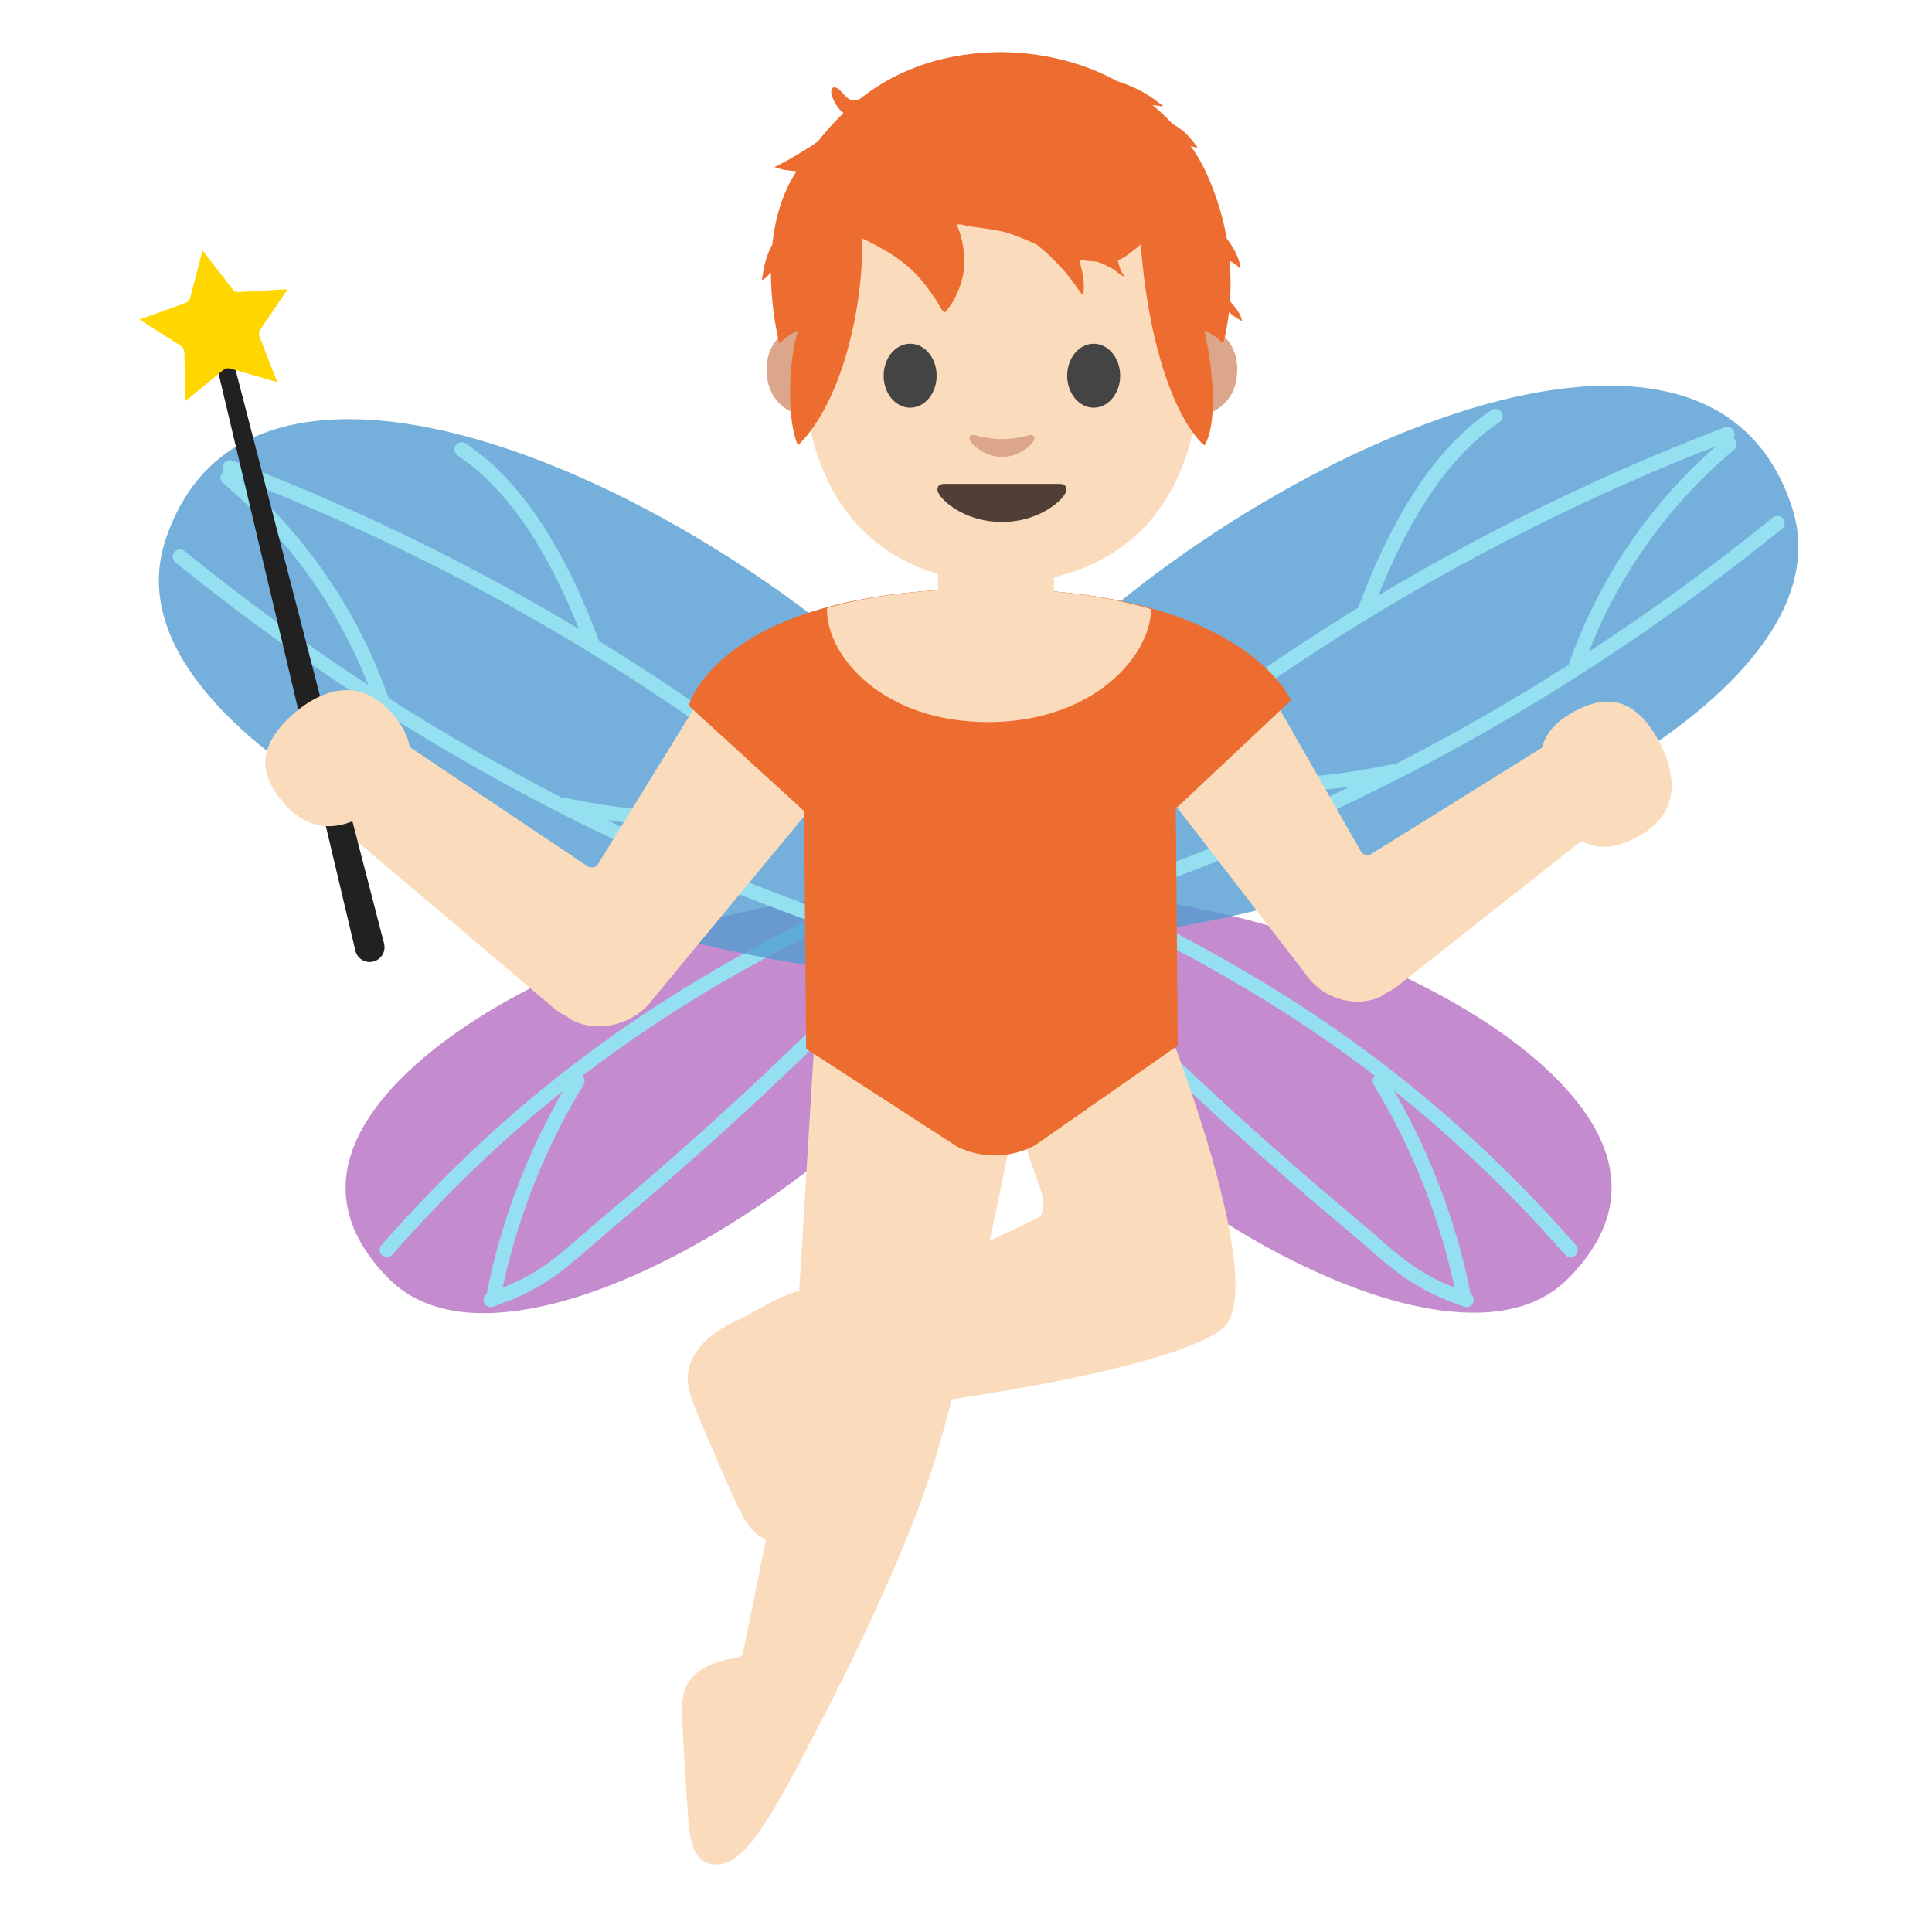 <?xml version='1.0' encoding='UTF-8'?>
<svg xmlns="http://www.w3.org/2000/svg" xmlns:xlink="http://www.w3.org/1999/xlink" xmlns:serif="http://www.serif.com/" viewBox="0 0 128 128" version="1.1" xml:space="preserve" style="fill-rule:evenodd;clip-rule:evenodd;stroke-linecap:round;stroke-linejoin:round;stroke-miterlimit:10;">
    <path d="M32.02,87C29.34,87 27.22,86.21 25.72,84.68C22.96,81.87 22.22,78.86 23.52,75.76C25.19,71.77 30.29,67.6 37.51,64.32C44.15,61.3 51.79,59.43 57.44,59.43C60.63,59.43 63.06,60.02 64.47,61.13C64.8,61.39 65.82,62.21 64.96,64.65C62.26,72.42 43.85,87 32.02,87C32.03,87 32.03,87 32.02,87Z" style="fill:rgb(181,111,193);fill-opacity:0.8;fill-rule:nonzero;"/>
    <g>
        <path d="M25.63,82.81C34.6,72.61 44.07,65.91 56.34,60.08C56.62,59.95 56.94,59.75 56.92,59.44C56.91,59.13 56.28,59.15 56.41,59.43M32.51,86.12C36.28,84.82 37.35,83.43 40.41,80.87C48.47,74.15 56.07,66.89 63.17,59.16L62.68,59.5M32.74,85.66C33.74,80.71 35.62,75.93 38.25,71.62" style="fill:none;fill-rule:nonzero;stroke:rgb(148,224,241);stroke-width:0.96;"/>
    </g>
    <path d="M59.96,64.45C46.98,64.45 20.9,56.03 12.86,44.85C10.62,41.74 9.99,38.67 10.98,35.72C12.75,30.45 16.83,27.77 23.11,27.77C36.13,27.77 55.33,39.64 63.79,50.26C67.3,54.67 68.81,58.53 68.15,61.43C67.71,63.38 64.8,64.45 59.96,64.45Z" style="fill:rgb(82,156,210);fill-opacity:0.8;fill-rule:nonzero;"/>
    <g>
        <path d="M15.24,30.97C33.5,37.92 51.06,49 64.68,62.67M11.92,36.88C27.3,49.34 44.57,58.36 63.85,63.79M30.59,29.78C34.82,32.6 37.51,37.98 39.26,42.69M15.09,31.65C19.81,35.6 23.39,40.82 25.35,46.59M37.41,53.34C43.38,54.56 47.78,54.66 53.03,52.73" style="fill:none;fill-rule:nonzero;stroke:rgb(148,224,241);stroke-width:0.96;"/>
    </g>
    <path d="M97.65,86.97C85.82,86.97 67.42,72.4 64.71,64.63C63.86,62.19 64.87,61.39 65.2,61.12C66.6,60.01 69.03,59.42 72.23,59.42C77.89,59.42 85.52,61.29 92.16,64.31C99.38,67.59 104.48,71.76 106.15,75.74C107.45,78.84 106.71,81.84 103.95,84.65C102.45,86.2 100.33,86.97 97.65,86.97Z" style="fill:rgb(181,111,193);fill-opacity:0.8;fill-rule:nonzero;"/>
    <g>
        <path d="M104.05,82.81C95.08,72.61 85.61,65.91 73.34,60.08C73.06,59.95 72.74,59.75 72.76,59.44C72.77,59.13 73.4,59.15 73.27,59.43M97.16,86.12C93.39,84.82 92.32,83.43 89.26,80.87C81.203,74.143 73.6,66.89 66.5,59.16L66.99,59.5M96.93,85.66C95.93,80.71 94.05,75.93 91.42,71.62" style="fill:none;fill-rule:nonzero;stroke:rgb(148,224,241);stroke-width:0.96;"/>
    </g>
    <path d="M69.71,62.23C64.87,62.23 61.96,61.16 61.52,59.21C60.86,56.31 62.36,52.44 65.88,48.04C74.34,37.42 93.54,25.55 106.56,25.55C112.84,25.55 116.92,28.22 118.69,33.5C119.68,36.45 119.05,39.52 116.81,42.63C108.77,53.82 82.7,62.23 69.71,62.23Z" style="fill:rgb(82,156,210);fill-opacity:0.8;fill-rule:nonzero;"/>
    <g>
        <path d="M114.44,28.76C96.17,35.71 78.61,46.78 64.99,60.46M117.76,34.66C102.38,47.12 85.11,56.13 65.83,61.57M99.08,27.57C94.85,30.39 92.16,35.77 90.41,40.48M114.58,29.43C109.86,33.38 106.28,38.6 104.32,44.37M92.26,51.12C86.29,52.34 81.89,52.44 76.64,50.51" style="fill:none;fill-rule:nonzero;stroke:rgb(148,224,241);stroke-width:0.96;"/>
    </g>
    <path d="M48.67,87.56C47.16,88.26 45.66,89.5 45.57,91.16C45.53,91.99 45.85,92.78 46.16,93.55C47.01,95.58 47.88,97.61 48.79,99.61C49.29,100.7 49.98,101.94 51.16,102.1C51.95,102.21 52.75,101.78 53.26,101.16C53.77,100.54 54.05,99.77 54.29,99C55.39,95.44 55.8,91.67 55.5,87.95C55.12,83.23 51.29,86.34 48.67,87.56Z" style="fill:#fadcbc;fill-rule:nonzero;"/>
    <g>
        <path d="M56.34,93.76C55.04,93.76 54.14,93.3 53.72,92.43C53.09,91.11 53.65,89.06 55.14,87.18L68.77,80.68C68.95,80.6 69.06,80.42 69.06,80.22C69.06,80.09 69.07,80 69.09,79.91C69.12,79.7 69.16,79.47 69.04,79.1L65.8,69.8L73.96,60.11C77.25,66.7 84.35,85.48 80.95,88.06C76.97,91.08 59.08,93.27 58.9,93.29C57.89,93.62 57.06,93.76 56.34,93.76Z" style="fill:#fadcbc;fill-rule:nonzero;"/>
    </g>
    <g>
        <path d="M89.94,66.36C88.6,66.36 87.26,65.66 86.53,64.57L76.14,51.11L83.62,44.95L90.16,56.4C90.251,56.553 90.412,56.651 90.59,56.66C90.68,56.66 90.77,56.63 90.85,56.58L103.23,48.87C103.56,48.65 103.98,48.55 104.49,48.55C104.56,48.55 104.63,48.55 104.7,48.56C105.87,48.62 106.92,49.35 107.45,50.46C107.97,51.55 107.87,52.75 107.19,53.67C107,53.93 106.79,54.14 106.56,54.3L92.54,65.37C92.33,65.53 92.09,65.67 91.82,65.8C91.78,65.82 91.75,65.84 91.72,65.86C91.62,65.94 91.55,65.99 91.54,65.99C91.08,66.23 90.53,66.36 89.94,66.36Z" style="fill:#fadcbc;fill-rule:nonzero;"/>
    </g>
    <g>
        <path d="M39.66,68C38.98,68 38.32,67.83 37.77,67.51C37.77,67.51 37.7,67.46 37.61,67.38C37.583,67.351 37.548,67.33 37.51,67.32C37.236,67.185 36.978,67.021 36.74,66.83L22.13,54.45C21.87,54.25 21.65,54.01 21.45,53.73C20.75,52.71 20.69,51.41 21.29,50.24C21.9,49.05 23.07,48.3 24.34,48.28L24.35,48.28C25.05,48.28 25.55,48.41 25.92,48.67L38.92,57.39C39,57.45 39.1,57.47 39.2,57.47C39.24,57.47 39.27,57.47 39.31,57.46C39.444,57.43 39.559,57.347 39.63,57.23L47.08,45.15L54.93,52.08L43.29,66.15C42.47,67.3 41.08,68 39.66,68Z" style="fill:#fadcbc;fill-rule:nonzero;"/>
    </g>
    <g>
        <path d="M47.41,123.53C47.15,123.53 46.92,123.48 46.72,123.37C45.89,122.93 45.69,121.73 45.61,120.62C45.44,118.44 45.31,116.23 45.21,114.04C45.17,113.16 45.16,112.44 45.43,111.81C46.03,110.4 47.81,109.97 48.81,109.84C49.02,109.81 49.19,109.65 49.24,109.44L52.46,93.57L53.94,69.25L64.5,60.78C64.83,62.39 65.25,63.98 65.66,65.52C66.42,68.4 67.14,71.12 67.33,73.91C67.2,74.31 67.05,75.06 66.77,76.46C65.98,80.36 64.32,88.48 62.11,96.16C59.9,103.86 53.74,115.3 53.68,115.42C53.65,115.48 51.5,119.79 50.07,121.67C49.65,122.22 49.15,122.84 48.51,123.21C48.17,123.42 47.78,123.53 47.41,123.53Z" style="fill:#fadcbc;fill-rule:nonzero;"/>
    </g>
    <g>
        <path d="M85.5,46.4C85.5,46.4 82.29,38.86 64.95,39.01C47.61,39.16 45.63,46.75 45.63,46.75L53.27,53.73L53.41,69.49L63.42,75.97C64.21,76.36 65.08,76.56 65.96,76.55C66.87,76.54 67.77,76.31 68.57,75.88L78.03,69.27L77.9,53.51L85.5,46.4Z" style="fill:rgb(237,108,48);fill-rule:nonzero;"/>
    </g>
    <g>
        <path d="M85.53,46.4C85.53,46.4 82.32,38.86 64.98,39.01C47.64,39.16 45.66,46.75 45.66,46.75L53.24,53.67L78.02,53.46L85.53,46.4Z" style="fill:rgb(237,108,48);fill-rule:nonzero;"/>
    </g>
    <g>
        <g>
            <g>
                <clipPath id="_clip1">
                    <path d="M84.51,46.41C84.51,46.41 82.33,38.86 64.98,39.01C47.64,39.16 46.69,46.74 46.69,46.74L53.24,53.67L78.02,53.46L84.51,46.41Z"/>
                </clipPath>
                <g clip-path="url(#_clip1)">
                    <path d="M65.46,47.84C58.54,47.84 54.82,43.54 54.79,40.43C54.76,37.2 59.56,34.54 65.48,34.49L65.65,34.49C71.48,34.49 76.24,37.07 76.27,40.25C76.28,41.92 75.26,43.77 73.54,45.2C71.51,46.88 68.69,47.82 65.6,47.84L65.46,47.84Z" style="fill:#fadcbc;fill-rule:nonzero;"/>
                </g>
            </g>
        </g>
    </g>
    <g>
        <path d="M65.59,43.69C63.69,43.69 62.14,42.22 62.14,40.41L62.14,36.3L69.83,36.3L69.83,40.41C69.83,42.22 68.28,43.69 66.38,43.69L65.59,43.69Z" style="fill:#fadcbc;fill-rule:nonzero;"/>
    </g>
    <g>
        <path d="M14.35,22.03L14.44,21.99L24.96,62.63C25.03,62.89 24.88,63.15 24.62,63.22C24.578,63.232 24.535,63.238 24.492,63.238C24.275,63.238 24.084,63.09 24.03,62.88L24.03,62.87L14.35,22.03Z" style="fill:#212121;fill-rule:nonzero;stroke:#212121;stroke-width:1;stroke-linecap:butt;stroke-linejoin:miter;"/>
        <path d="M12.21,23.32C12.204,23.157 12.118,23.007 11.98,22.92L9.25,21.17L12.29,20.07C12.44,20.01 12.56,19.89 12.6,19.73L13.42,16.6L15.41,19.16C15.5,19.28 15.65,19.35 15.8,19.35L19.06,19.16L17.24,21.84C17.15,21.98 17.13,22.15 17.19,22.3L18.37,25.32L15.26,24.42C15.21,24.41 15.17,24.4 15.12,24.4C15.01,24.4 14.89,24.44 14.8,24.51L12.3,26.56L12.21,23.32Z" style="fill:rgb(255,214,0);fill-rule:nonzero;"/>
    </g>
    <g>
        <path d="M21.78,54.74C20.76,54.74 19.82,54.29 18.98,53.4C18.02,52.38 17.55,51.38 17.58,50.43C17.61,49.47 18.16,48.48 19.22,47.49C20.44,46.35 21.78,45.72 22.98,45.72C24,45.72 24.94,46.17 25.78,47.06C26.74,48.08 27.21,49.08 27.18,50.03C27.15,50.99 26.6,51.98 25.54,52.97C24.31,54.11 22.98,54.74 21.78,54.74Z" style="fill:#fadcbc;fill-rule:nonzero;"/>
    </g>
    <g>
        <path d="M106.25,56.11C105,56.11 103.94,55.35 103.02,53.78C102.24,52.46 100.79,49.2 104.02,47.29C104.93,46.75 105.77,46.48 106.51,46.48C107.76,46.48 108.82,47.24 109.74,48.81C110.52,50.13 111.97,53.39 108.74,55.3C107.83,55.84 106.99,56.11 106.25,56.11Z" style="fill:#fadcbc;fill-rule:nonzero;"/>
    </g>
    <g transform="matrix(0.307,0,0,0.307,46.733,1.197)">
        <path d="M106.91,66.04C106.91,66.04 114.78,67.4 114.78,75.88C114.78,83.36 109.04,86.31 103.3,86.31L103.3,66.04L106.91,66.04ZM21.09,66.04C21.09,66.04 13.22,67.4 13.22,75.88C13.22,83.36 18.96,86.31 24.7,86.31L24.7,66.04L21.09,66.04Z" style="fill:#dba689;fill-rule:nonzero;"/>
    </g>
    <g transform="matrix(0.307,0,0,0.307,46.733,1.197)">
        <path d="M64,10.55C30.09,10.55 21.22,36.84 21.22,73.77C21.22,112.06 45.83,121.96 64,121.96C81.9,121.96 106.78,112.34 106.78,73.77C106.78,36.83 97.91,10.55 64,10.55Z" style="fill:#fadcbc;fill-rule:nonzero;"/>
    </g>
    <g transform="matrix(0.307,0,0,0.307,46.733,1.197)">
        <path d="M49.91,77.19C49.91,81 47.36,84.09 44.2,84.09C41.04,84.09 38.47,81 38.47,77.19C38.47,73.37 41.04,70.28 44.2,70.28C47.36,70.28 49.91,73.37 49.91,77.19M78.08,77.19C78.08,81 80.64,84.09 83.8,84.09C86.95,84.09 89.52,81 89.52,77.19C89.52,73.37 86.95,70.28 83.8,70.28C80.64,70.28 78.08,73.37 78.08,77.19" style="fill:rgb(68,68,68);fill-rule:nonzero;"/>
    </g>
    <g transform="matrix(0.307,0,0,0.307,46.733,1.197)">
        <path d="M69.98,89.99C67.87,90.59 65.69,90.88 64,90.88C62.31,90.88 60.13,90.59 58.02,89.99C57.12,89.73 56.77,90.59 57.09,91.16C57.76,92.34 60.45,94.71 64,94.71C67.55,94.71 70.24,92.34 70.91,91.16C71.24,90.59 70.88,89.74 69.98,89.99Z" style="fill:#dba689;fill-rule:nonzero;"/>
    </g>
    <g transform="matrix(0.8,0,0,0.8,-18.333,-15.631)">
        <path d="M94.066,27.778C96.675,25.707 100.329,23.961 105.476,23.859C105.476,23.859 105.721,23.849 105.834,23.849C105.936,23.849 106.191,23.859 106.191,23.859C109.911,23.964 112.963,24.918 115.402,26.243C116.216,26.5 116.997,26.834 117.673,27.221C118.084,27.456 118.457,27.717 118.827,28.012C118.903,28.073 119.184,28.228 119.209,28.321C119.238,28.425 118.994,28.305 118.886,28.296C118.731,28.283 118.574,28.272 118.419,28.252L118.368,28.246C118.971,28.744 119.515,29.258 120,29.772C120.271,29.935 120.539,30.114 120.804,30.314C121.132,30.562 121.401,30.867 121.659,31.184C121.748,31.294 121.84,31.401 121.917,31.52C121.966,31.595 122.148,31.735 122.06,31.745C121.896,31.764 121.698,31.677 121.52,31.62C122.01,32.31 122.39,32.964 122.665,33.536C123.633,35.551 124.199,37.503 124.508,39.288C125.092,40.069 125.567,40.92 125.654,41.756C125.668,41.885 125.453,41.592 125.348,41.517C125.153,41.377 124.947,41.255 124.746,41.124C124.854,42.375 124.844,43.507 124.778,44.475C125.148,44.925 125.697,45.513 125.762,46.106C125.767,46.16 125.663,46.061 125.615,46.037C125.48,45.97 125.357,45.907 125.234,45.818C125.048,45.683 124.867,45.537 124.697,45.38C124.515,47.006 124.206,47.978 124.206,47.978C124.206,47.978 123.992,47.754 123.584,47.437C123.145,47.1 122.665,46.906 122.665,46.906C123.306,49.8 123.851,54.429 122.665,56.431C120.735,54.812 118.108,49.269 117.391,39.774C116.735,40.348 116.068,40.864 115.492,41.108C115.534,41.282 115.575,41.456 115.63,41.619C115.693,41.806 115.767,41.99 115.858,42.164C115.907,42.256 116.121,42.448 116.018,42.432C115.768,42.394 115.388,42.01 115.166,41.873C114.718,41.595 114.247,41.364 113.749,41.208C113.257,41.177 112.766,41.13 112.283,41.047C112.464,41.653 112.611,42.271 112.664,42.901C112.683,43.125 112.706,43.776 112.534,43.933C112.534,43.933 112.37,43.713 112.357,43.694C112.245,43.534 112.131,43.375 112.017,43.217C111.69,42.765 111.364,42.316 110.987,41.903C110.287,41.135 109.563,40.41 108.76,39.79C107.985,39.438 107.209,39.088 106.389,38.836C105.299,38.5 104.178,38.454 103.065,38.251C102.871,38.215 102.678,38.17 102.487,38.118C102.375,38.122 102.263,38.127 102.152,38.133C102.787,39.669 103,41.371 102.51,42.961C102.292,43.667 101.971,44.34 101.551,44.947C101.52,44.992 101.219,45.432 101.139,45.399C100.91,45.303 100.565,44.561 100.421,44.352C99.882,43.567 99.309,42.759 98.629,42.086C97.378,40.845 95.87,40.03 94.322,39.278C94.417,45.039 92.655,52.822 89.002,56.431C88.06,54.319 88.205,49.505 89.002,46.906C89.002,46.906 88.512,47.1 88.084,47.437C87.686,47.754 87.461,47.978 87.461,47.978C87.461,47.978 86.769,45.388 86.759,42.115C86.575,42.277 86.243,42.692 86.034,42.725C85.973,42.735 86.045,42.601 86.052,42.539C86.069,42.39 86.093,42.241 86.117,42.093C86.173,41.748 86.247,41.406 86.344,41.07C86.474,40.618 86.659,40.195 86.876,39.788C87.097,37.721 87.669,35.566 88.878,33.721C88.632,33.702 88.393,33.677 88.167,33.65C87.877,33.614 87.587,33.553 87.313,33.452C87.277,33.439 87.088,33.396 87.076,33.358C87.076,33.358 87.599,33.105 87.679,33.062C88.34,32.711 88.992,32.314 89.634,31.927C89.969,31.724 90.31,31.497 90.647,31.254C91.238,30.503 91.939,29.698 92.772,28.904C92.544,28.723 92.341,28.501 92.171,28.224C91.979,27.91 91.799,27.548 91.755,27.177C91.74,27.051 91.827,26.729 92.041,26.77C92.608,26.879 92.864,27.699 93.479,27.838C93.635,27.873 93.855,27.833 94.066,27.778Z" style="fill:rgb(237,108,48);fill-rule:nonzero;"/>
    </g>
    <g transform="matrix(0.307,0,0,0.307,46.733,1.197)">
        <path d="M76.38,100.52L51.62,100.52C50.2,100.52 49.59,101.47 50.53,102.9C51.84,104.9 56.72,108.75 64,108.75C71.28,108.75 76.16,104.9 77.47,102.9C78.41,101.47 77.8,100.52 76.38,100.52Z" style="fill:rgb(81,63,53);fill-rule:nonzero;"/>
    </g>
</svg>
